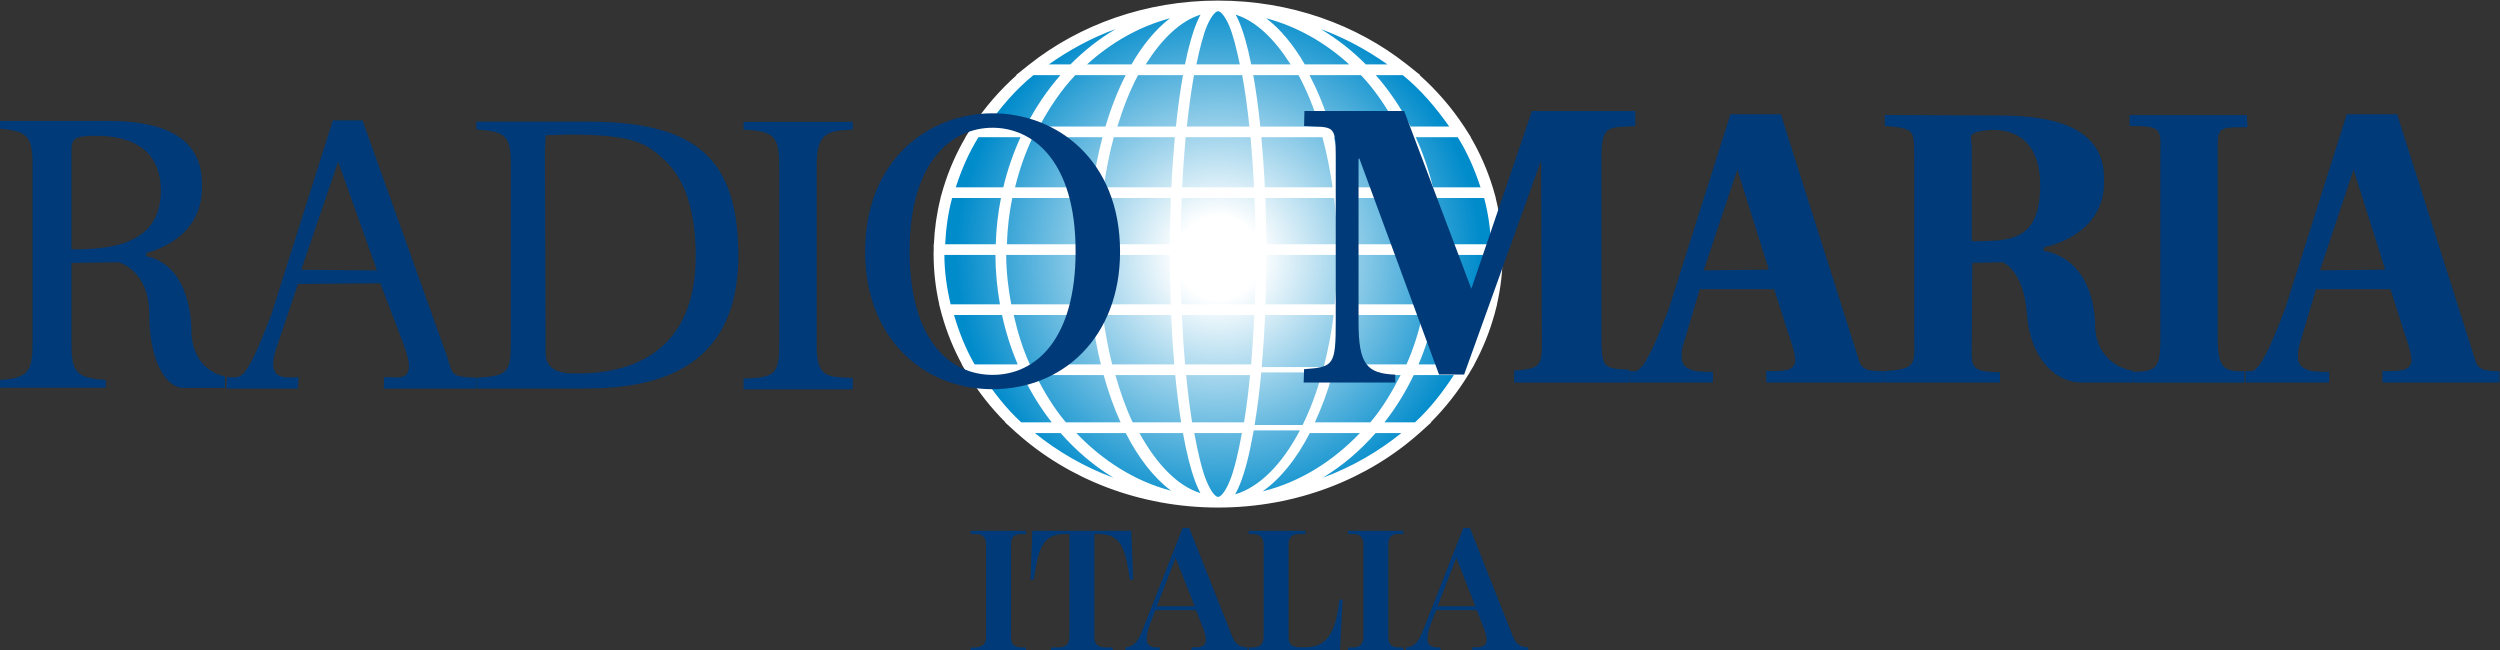 <svg width="800" height="208.05" version="1.1" viewBox="0 0 800 208.05" xml:space="preserve" xmlns="http://www.w3.org/2000/svg"><rect x="0" y="0" width="800" height="208.05" fill="#333333" stroke="none"/><defs><radialGradient id="radialGradient30" cx="0" cy="0" r="1" gradientTransform="matrix(18.009 0 0 18.009 296.52 421.78)" gradientUnits="userSpaceOnUse"><stop stop-color="#fff" offset="0"/><stop stop-color="#fff" offset=".157"/><stop stop-color="#008bcb" offset=".995"/><stop stop-color="#008bcb" offset="1"/></radialGradient></defs><g transform="matrix(1.333 0 0 -1.333 -284.6 747.45)"><g transform="matrix(3.521 0 0 3.521 -538.04 -986.23)"><path d="m296.52 404.86c10.512 0 19.039 7.571 19.039 16.917 0 9.345-8.527 16.921-19.039 16.921s-19.035-7.576-19.035-16.921c0-9.346 8.523-16.917 19.035-16.917z" fill="url(#radialGradient30)"/></g><path d="m505.92 560.59c-17.363 0-33.228-5.783-45.306-15.327h-1e-3l-0.079-0.063c-0.093-0.074-0.187-0.146-0.28-0.22l-2.846-2.282h0.152c-4.121-3.675-7.709-7.832-10.667-12.35h-0.013l-0.378-0.592c-0.086-0.135-0.171-0.271-0.256-0.407l-1.002-1.566h0.051c-2.221-3.791-3.998-7.817-5.278-12.026h-7e-3l-0.268-0.921c-7e-4 -2e-3 -7.9e-4 -4e-3 -1e-3 -7e-3 -9e-3 -0.027-0.015-0.055-0.023-0.082l-0.444-1.548h0.025c-0.91-3.589-1.442-7.308-1.61-11.112h-0.044v-1.285l-0.035-1.28h0.015c0.017-4.05 0.484-8.014 1.351-11.848h-0.032l0.419-1.608c0.011-0.038 0.022-0.075 0.031-0.113l0.217-0.844h0.011c1.159-4.141 2.773-8.104 4.812-11.862h-0.059l1.037-1.733c0.04-0.068 0.078-0.137 0.119-0.205l0.372-0.625h0.011c2.506-4.093 5.518-7.902 8.959-11.347h-0.108l1.966-1.784c0.163-0.151 0.324-0.302 0.489-0.451l0.365-0.33h0.015c12.375-11.055 29.468-17.886 48.319-17.886 18.855 0 35.954 6.831 48.34 17.886h9e-3l0.365 0.33 2.468 2.235h-0.124c3.441 3.446 6.45 7.252 8.949 11.347h0.011l0.371 0.625c0.057 0.095 0.111 0.191 0.167 0.286l0.981 1.654h-0.044c2.045 3.757 3.652 7.725 4.805 11.861h0.013l0.248 0.962c0.011 0.039 0.02 0.079 0.029 0.119l0.39 1.484h-0.031c0.89 3.902 1.371 7.94 1.371 12.069 0 0.443-0.035 0.801-0.035 1.059v1.285h-0.048c-0.16 3.809-0.696 7.524-1.603 11.112h0.035l-0.467 1.638c-0.052 0.18-0.106 0.358-0.16 0.538l-0.108 0.384h-7e-3c-1.293 4.209-3.074 8.235-5.288 12.026h0.056l-1.258 1.973-0.378 0.592h-9e-3c-2.959 4.521-6.553 8.675-10.677 12.35h0.144l-2.846 2.282-0.35 0.283h-0.011c-12.06 9.543-27.918 15.319-45.299 15.321h-7e-3zm-0.011-2.565c2e-3 4e-5 4e-3 -2e-5 7e-3 0h9e-3c0.024-1.1e-4 0.05-2e-3 0.078-7e-3h9.8e-4c0.028-4e-3 0.059-0.011 0.091-0.02h1e-3c0.065-0.017 0.137-0.049 0.218-0.095h1e-3c0.041-0.023 0.082-0.05 0.128-0.082h9.8e-4c0.045-0.032 0.092-0.071 0.142-0.113h1e-3c0.1-0.085 0.21-0.191 0.331-0.324 0.485-0.532 1.054-1.448 1.603-2.689 0.945-2.139 1.813-5.61 2.619-9.434h-10.429c0.808 3.82 1.676 7.295 2.619 9.434 0.548 1.242 1.119 2.157 1.603 2.689 0.474 0.523 0.782 0.635 0.979 0.639zm-4.201-0.822c-0.25-0.453-0.49-0.945-0.724-1.475-0.07-0.159-0.141-0.321-0.209-0.489-1.055-2.538-1.983-5.908-2.801-9.976h-9.437c3.855 6.099 8.306 10.431 13.17 11.94zm8.438-1e-3c4.867-1.51 9.311-5.844 13.179-11.938h-9.456c-0.868 4.335-1.861 7.882-3.004 10.472-0.233 0.527-0.471 1.017-0.719 1.466zm-15.779-0.861c-3.454-2.654-6.571-6.447-9.234-11.077h-10.677c5.785 5.252 12.513 9.096 19.912 11.077zm23.115 0c7.403-1.98 14.13-5.824 19.913-11.077h-10.666c-2.676 4.63-5.793 8.423-9.248 11.077zm-36.173-2.593c-3.925-2.322-7.562-5.179-10.837-8.484h-5.198c4.874 3.426 10.195 6.368 16.034 8.484zm49.269-0.017c5.829-2.115 11.137-5.046 15.998-8.467h-5.197c-3.265 3.296-6.89 6.148-10.8 8.467zm-68.974-11.032h6.473c-3.219-3.68-6.023-7.835-8.332-12.35h-9.296c3.171 4.506 6.746 8.787 11.155 12.35zm10.046 0h12.088c-1.879-3.682-3.518-7.836-4.852-12.35h-15.904c2.46 4.521 5.266 8.786 8.668 12.35zm15.073 0h10.766c-0.647-3.663-1.218-7.823-1.696-12.35h-14.055c1.401 4.544 3.045 8.774 4.986 12.35zm13.415 0h11.566c0.673-3.614 1.25-7.792 1.726-12.35h-15.01c0.49 4.555 1.062 8.735 1.718 12.35zm14.225 0h10.86c1.949-3.603 3.657-7.771 5.073-12.357h-14.24c-0.463 4.528-1.031 8.691-1.693 12.357zm13.507 0h12.33c3.415-3.566 6.226-7.833 8.692-12.357h-16.022c-1.37 4.564-3.086 8.646-5 12.357zm15.902 0h6.467c4.41-3.564 7.994-7.845 11.167-12.35h-9.283c-2.314 4.515-5.122 8.67-8.351 12.35zm-95.379-14.915h10.102c-1.738-3.79-3.14-7.816-4.137-12.021h-11.411c1.356 4.2 3.099 8.262 5.446 12.021zm13.03 0h16.746c-1.004-3.79-1.816-7.814-2.398-12.021h-18.59c1.047 4.208 2.426 8.259 4.242 12.021zm19.46 0h14.653c-0.349-3.784-0.635-7.809-0.825-12.021h-16.255c0.6 4.213 1.399 8.255 2.427 12.021zm17.253 0h15.568c0.349-3.783 0.639-7.811 0.839-12.026h-17.24c0.193 4.216 0.478 8.247 0.832 12.026zm18.163 0h14.666c1.028-3.769 1.837-7.813 2.435-12.026h-16.258c-0.197 4.22-0.497 8.239-0.842 12.026zm17.388 0h16.752c1.806-3.763 3.188-7.815 4.25-12.026h-18.602c-0.579 4.209-1.397 8.236-2.399 12.026zm19.679 0h10.09c2.337-3.76 4.093-7.817 5.461-12.021h-11.414c-1.011 4.205-2.408 8.229-4.137 12.021zm-111.3-14.592h11.729c-0.716-3.586-1.131-7.3-1.25-11.106h-12.144c0.18 3.82 0.705 7.54 1.664 11.106zm14.448 0h18.93c-0.41-3.584-0.657-7.297-0.734-11.106h-19.49c0.126 3.818 0.546 7.537 1.294 11.106zm21.571 0h16.512c-0.152-3.583-0.229-7.301-0.264-11.106h-16.998c0.081 3.816 0.329 7.533 0.75 11.106zm19.102 0h17.48c0.137-3.58 0.236-7.294 0.268-11.106h-18.016c0.035 3.819 0.114 7.533 0.268 11.106zm20.067 0h16.516c0.424-3.574 0.661-7.29 0.735-11.106h-16.995c-0.031 3.815-0.121 7.527-0.256 11.106zm19.16 0h18.94c0.73-3.572 1.154-7.291 1.293-11.106h-19.507c-0.07 3.81-0.314 7.523-0.727 11.106zm21.649 0h11.726c0.953-3.569 1.485-7.289 1.657-11.106h-12.126c-0.131 3.808-0.556 7.524-1.257 11.106zm-117.85-13.671h12.256c0.013-4.055 0.404-8.018 1.085-11.848h-11.837c-0.914 3.836-1.488 7.783-1.506 11.848zm14.84 0h19.626c9e-3 -4.051 0.222-8.014 0.62-11.848h-19.043c-0.711 3.84-1.188 7.788-1.203 11.848zm22.197 0h17.074c2e-3 -4.066 0.103-8.007 0.24-11.848h-16.635c-0.408 3.837-0.673 7.782-0.68 11.848zm19.633 0h18.075c-2e-3 -4.056-0.08-8.016-0.217-11.848h-17.634c-0.138 3.833-0.221 7.793-0.224 11.848zm20.632 0h17.076c-9e-3 -4.064-0.276-8.008-0.68-11.848h-16.621c0.136 3.844 0.222 7.784 0.226 11.848zm19.654 0h19.605c-0.013-4.067-0.465-8.012-1.182-11.848h-19.044c0.393 3.832 0.613 7.796 0.621 11.848zm22.188 0h12.284c-0.017-4.062-0.605-8.011-1.526-11.848h-11.823c0.687 3.834 1.052 7.8 1.065 11.848zm-116.84-14.413h11.539c0.892-4.139 2.161-8.102 3.768-11.861h-10.355c-2.149 3.728-3.728 7.725-4.951 11.861zm14.344 0h18.736c0.525-4.139 1.255-8.102 2.183-11.861h-17.061c-1.677 3.73-2.923 7.719-3.858 11.861zm21.407 0h16.381c0.183-4.138 0.425-8.107 0.747-11.861h-14.902c-0.952 3.736-1.684 7.713-2.227 11.861zm18.964 0h17.377c-0.185-4.148-0.44-8.115-0.763-11.861h-15.851c-0.326 3.742-0.578 7.71-0.763 11.861zm19.979 0h16.46c-0.564-4.389-1.379-8.574-2.402-12.501h-14.878l0.054 0.64h-9.9e-4c0.321 3.753 0.584 7.716 0.768 11.861zm18.97 0h18.813c-0.929-4.139-2.183-8.131-3.857-11.861h-17.164c0.929 3.765 1.685 7.711 2.208 11.861zm21.614 0h11.53c-1.218-4.138-2.796-8.133-4.957-11.861h-10.33c1.602 3.756 2.872 7.722 3.757 11.861zm-41.515-13.78h14.64c-1.292-4.65-2.869-8.906-4.714-12.633h-11.52l0.108 0.64h-0.011c0.583 3.612 1.105 7.643 1.497 11.993zm-66.955-0.646h9.658c1.953-4.091 4.305-7.897 7.006-11.347h-7.326c-3.667 3.363-6.662 7.268-9.338 11.347zm12.797 0h16.33c1.132-4.088 2.49-7.894 4.058-11.347h-13.132c-2.846 3.362-5.184 7.258-7.255 11.347zm19.144 0h14.369c0.399-4.1 0.873-7.911 1.412-11.347h-11.626c-1.616 3.371-2.973 7.237-4.154 11.347zm16.985 0h15.341c-0.394-4.114-0.883-7.939-1.444-11.347h-12.466c-0.547 3.404-1.023 7.231-1.431 11.347zm35.07 0h16.408c-2.071-4.088-4.413-7.981-7.263-11.347h-13.318c1.596 3.475 3.025 7.225 4.173 11.347zm19.554 0h9.636c-2.669-4.078-5.663-7.98-9.331-11.347h-7.323c2.705 3.45 5.064 7.256 7.018 11.347zm-38.41-13.272h11.086c-4.288-8.181-9.691-13.611-15.538-15.356 0.408 0.714 0.788 1.526 1.157 2.442 1.221 3.032 2.28 7.197 3.182 12.274h2e-3l0.054 0.324c0.02 0.106 0.037 0.209 0.056 0.316zm-52.535-0.64h6.189c3.719-4.247 7.992-7.878 12.687-10.736-7.016 2.597-13.334 6.268-18.876 10.736zm9.951 0h11.865c3.029-5.933 6.718-10.722 10.89-13.846-8.665 2.264-16.379 7.201-22.755 13.846zm15.155 0h10.451c0.851-4.754 1.836-8.711 2.961-11.682 0.076-0.205 0.153-0.405 0.231-0.599 0.026-0.065 0.054-0.126 0.081-0.187 0.294-0.714 0.596-1.367 0.914-1.953-5.504 1.726-10.496 6.929-14.637 14.421zm13.162 0h11.442c-0.852-4.604-1.801-8.719-2.848-11.319-0.593-1.471-1.211-2.574-1.753-3.224-0.543-0.65-0.903-0.785-1.121-0.785-0.026 0-0.054 2e-3 -0.085 7e-3 -0.03 4e-3 -0.063 0.013-0.098 0.025h-1e-3c-0.213 0.068-0.518 0.266-0.923 0.753-0.541 0.651-1.16 1.752-1.753 3.224-1.047 2.599-2 6.718-2.859 11.319zm27.738 0h12.034c-6.52-6.794-14.443-11.802-23.351-13.994 4.351 3.08 8.174 7.891 11.317 13.994zm15.795 0h6.189c-5.544-4.465-11.862-8.139-18.879-10.736 4.696 2.858 8.97 6.488 12.69 10.736z" color="#000000" fill="#fff" style="-inkscape-stroke:none"/><g transform="matrix(3.521 0 0 3.521 -538.04 -986.23)" fill="#003a78"><path d="m223.4 421.89c3.273-0.69 3.095-5.203 3.095-5.203 0.136-2.719 2.289-2.994 2.289-2.994v-0.784h-3.01c-1.121 0.184-2.152 1.981-2.152 5.019 0 3.041-2.11 3.547-2.11 3.547l-3.195-0.046v-5.511c0-1.843 0.262-2.362 2.346-2.472v-0.523h-7.215v0.523c2.109 0.137 2.216 0.713 2.216 2.775v11.895c0 2.03-0.391 2.274-2.216 2.469v0.523h7.187c2.32 0 6.709-0.249 6.579-4.475 0.044-2.856-2.219-4.117-3.772-4.515zm-5.083 0.456c2.189 0.026 6.095 0.08 6.095 4.008 0 3.658-3.41 3.737-4.477 3.737-1.383 0-1.618-0.191-1.618-0.99z"/><path d="m352.76 422.26c3.728-0.693 3.526-5.203 3.526-5.203 0.151-2.716 2.603-2.994 2.603-2.994v-0.788h-3.423c-1.755-0.086-3.598 1.525-3.822 4.653-0.217 3.031-1.658 3.548-1.658 3.548l-2.067-0.046-0.041-5.248c0-1.841-0.231-2.167 1.928-2.213v-0.694h-7.958l-3e-3 0.773c2.401 0.135 2.114 0.481 2.114 2.541v11.896c0 2.03 0.062 2.101-2.01 2.289v0.739l7.669-0.038c2.638 0 7.427-0.247 7.28-4.476 0.05-2.852-2.322-4.114-4.09-4.508zm-4.882 0.642c2.486 0.031 4.666-0.102 4.666 3.822 0 3.655-2.521 3.904-3.726 3.734-1.346-0.186-0.94-0.403-0.94-1.203z"/><path d="m245.89 412.86h-6.28l0.031 0.779c0.912 0 1.691-0.231 1.691 0.775 0 0.437-0.319 1.339-0.469 1.72l-1.489 3.906-5.613-0.048-1.49-4.431c-0.121-0.354-0.197-0.736-0.197-1.037 0-1.143 1.218-0.885 1.732-0.885l-0.055-0.779h-4.877l0.037 0.779c0.4 0.026 0.773-0.175 1.214 0.339 0.571 0.682 1.333 2.673 1.802 3.871l4.215 13.295h2.019l5.515-15.391c0.783-1.991 0.185-2.068 2.296-2.161zm-6.741 8.055-2.648 7.41-2.514-7.364z"/><path d="m340.25 414.59c0.242-0.451 0.607-0.542 1.596-0.542l1e-3 -0.774h-7.977l-6e-3 0.782c0.911 0 1.981-0.111 1.981 0.744 0 0.434-0.302 1.368-0.451 1.748l-0.988 3.087h-5.073l-1.12-3.775c-0.124-0.356-0.113-0.593-0.113-0.894 0.017-1.097 1.616-0.962 2.134-0.962l-9e-3 -0.73h-5.691v0.782c0.39 0.028 0.439-0.178 0.88 0.341 0.568 0.679 1.333 2.672 1.8 3.87l4.213 13.293h3.437l4.598-14.482zm-6.202 6.379-2.153 6.815-2.291-6.862z"/><path d="m382.27 414.59c0.239-0.451 0.602-0.542 1.591-0.542l5e-3 -0.774h-7.983l-3e-3 0.782c0.91 0 1.983-0.111 1.983 0.744 0 0.434-0.306 1.368-0.45 1.748l-0.989 3.087h-5.072l-1.123-3.775c-0.123-0.356-0.11-0.593-0.11-0.894 0.015-1.097 1.614-0.962 2.132-0.962l-7e-3 -0.73h-5.694v0.782c0.394 0.028 0.44-0.178 0.885 0.341 0.564 0.679 1.329 2.672 1.799 3.87l4.213 13.293h3.435l4.599-14.482zm-6.203 6.379-2.157 6.815-2.288-6.862z"/><path d="m245.98 413.6c2.03 0.112 2.292 0.342 2.292 2.262v12.195c0 2.034-0.295 2.31-2.349 2.475v0.524h7.209c7.928 0.088 10.622-2.582 10.659-9.149-0.037-4.394-1.741-9.045-10.283-9.039h-7.585zm4.667 16.53-0.046-1.151 0.046-13.719c0-0.936 0.67-1.373 1.952-1.373 1.712 0 8.28 0 8.28 7.993 0 2.309-0.4 4.843-2.013 6.453-1.283 1.182-1.978 1.846-6.69 1.846z"/><path d="m264.14 413.54c2.131 0.053 2.433 0.319 2.433 2.273v12.226c0 2.038-0.353 2.368-2.433 2.479v0.525h7.446v-0.525c-1.831-0.085-2.458-0.275-2.458-2.479v-12.226c0-2.149 0.603-2.168 2.458-2.229v-0.771h-7.446z"/><path d="m358.87 414c1.657 0 1.867 0.318 1.867 2.271v12.227c0 2.037 0.288 2.267-2.092 2.267v0.736h7.991l0.047-0.824c-2.199 0-2.034 0.024-2.034-2.179v-12.227c0-2.147 0.523-2.232 1.823-2.232v-0.773h-7.571z"/><path d="m272.43 422.19c0 6.271 4.331 9.437 8.689 9.437 4.356 0 8.692-3.166 8.692-9.437 0-5.807-3.882-9.374-8.692-9.374-4.812 0-8.689 3.567-8.689 9.374m14.35 0.03c0 6.212-2.948 8.422-5.661 8.422-2.711 0-5.657-2.21-5.657-8.422 0-6.001 2.71-8.427 5.657-8.427 2.952 0 5.661 2.426 5.661 8.427"/><path d="m324.94 430.76c-1.674-0.137-2.307 0.186-2.307-2.024v-12.415c0-2.15 0.203-2.071 1.904-2.184v-0.865h-7.858v0.819c2.076 0.115 1.886 0.425 1.886 2.718l-0.047 10.542v1.062l-5.25-14.598h-1.709l-5.432 14.725h-0.056v-11.155c0-2.879 0.56-3.497 2.503-3.577v-0.536h-6.246l0.03 0.91c2.019 0.142 2.158 0.252 2.158 3.275v11.279c0 2.181-0.19 1.915-2.158 2.024l0.024 1.023h6.798l4.581-12.12 4.131 12.12h7.048z"/></g><g transform="matrix(1.051 0 0 -1.051 420.5 623.86)" fill="#003a78" style="shape-inside:url(#rect2519-5);white-space:pre" aria-label="ITALIA"><path d="m24.761 208.67h12.64v-0.72h-0.96c-1.8 0-2.48-0.72-2.48-2.44v-21.04c0-1.72 0.68-2.44 2.48-2.44h0.96v-0.72h-12.64v0.72h0.96c1.84 0 2.56 0.76 2.56 2.44v21.04c0 1.6-0.72 2.44-2.56 2.44h-0.96z"/><path d="m43.121 208.67h14.08v-0.72h-1.68c-1.84 0-2.52-0.84-2.52-2.44v-23.48h1c5.6 0 6.16 4.28 7.12 10.44h0.76l-0.44-11.16h-22.6l-0.4 11.16h0.72c1-6.16 1.52-10.44 7.12-10.44h1.04v23.48c0 1.52-0.68 2.44-2.52 2.44h-1.68z"/><path d="m60.121 208.67h7.84v-0.72h-0.72c-1.52 0-2.28-0.72-2.28-1.84 0-0.88 0.24-2.2 0.8-3.64l1.2-3.04h9.28l1.72 4.44c0.4 1.08 0.56 1.8 0.52 2.52-0.04 0.8-0.6 1.52-2.08 1.52h-1.2v0.76h12.8v-0.72c-2.12-0.12-2.92-1-3.64-2.84l-9.68-24.44h-1.52l-9.16 23.32c-1 2.56-1.92 3.8-3.88 3.96zm7.16-10.12 4.28-11.08 4.36 11.08z"/><path d="m88.281 208.67h20.84l0.6-11.64h-0.72c-0.76 6.6-2.32 10.88-7.72 10.88h-1.4c-1.84 0-2.52-0.84-2.52-2.4v-21.04c0-1.56 0.68-2.44 2.52-2.44h1.36v-0.72h-12.96v0.72h0.84c1.84 0 2.56 0.96 2.56 2.44v21.04c0 1.56-0.72 2.44-2.56 2.44h-0.84z"/><path d="m110.96 208.67h12.64v-0.72h-0.96c-1.8 0-2.48-0.72-2.48-2.44v-21.04c0-1.72 0.68-2.44 2.48-2.44h0.96v-0.72h-12.64v0.72h0.96c1.84 0 2.56 0.76 2.56 2.44v21.04c0 1.6-0.72 2.44-2.56 2.44h-0.96z"/><path d="m124.24 208.67h7.84v-0.72h-0.72c-1.52 0-2.28-0.72-2.28-1.84 0-0.88 0.24-2.2 0.8-3.64l1.2-3.04h9.28l1.72 4.44c0.4 1.08 0.56 1.8 0.52 2.52-0.04 0.8-0.6 1.52-2.08 1.52h-1.2v0.76h12.8v-0.72c-2.12-0.12-2.92-1-3.64-2.84l-9.68-24.44h-1.52l-9.16 23.32c-1 2.56-1.92 3.8-3.88 3.96zm7.16-10.12 4.28-11.08 4.36 11.08z"/></g></g></svg>
